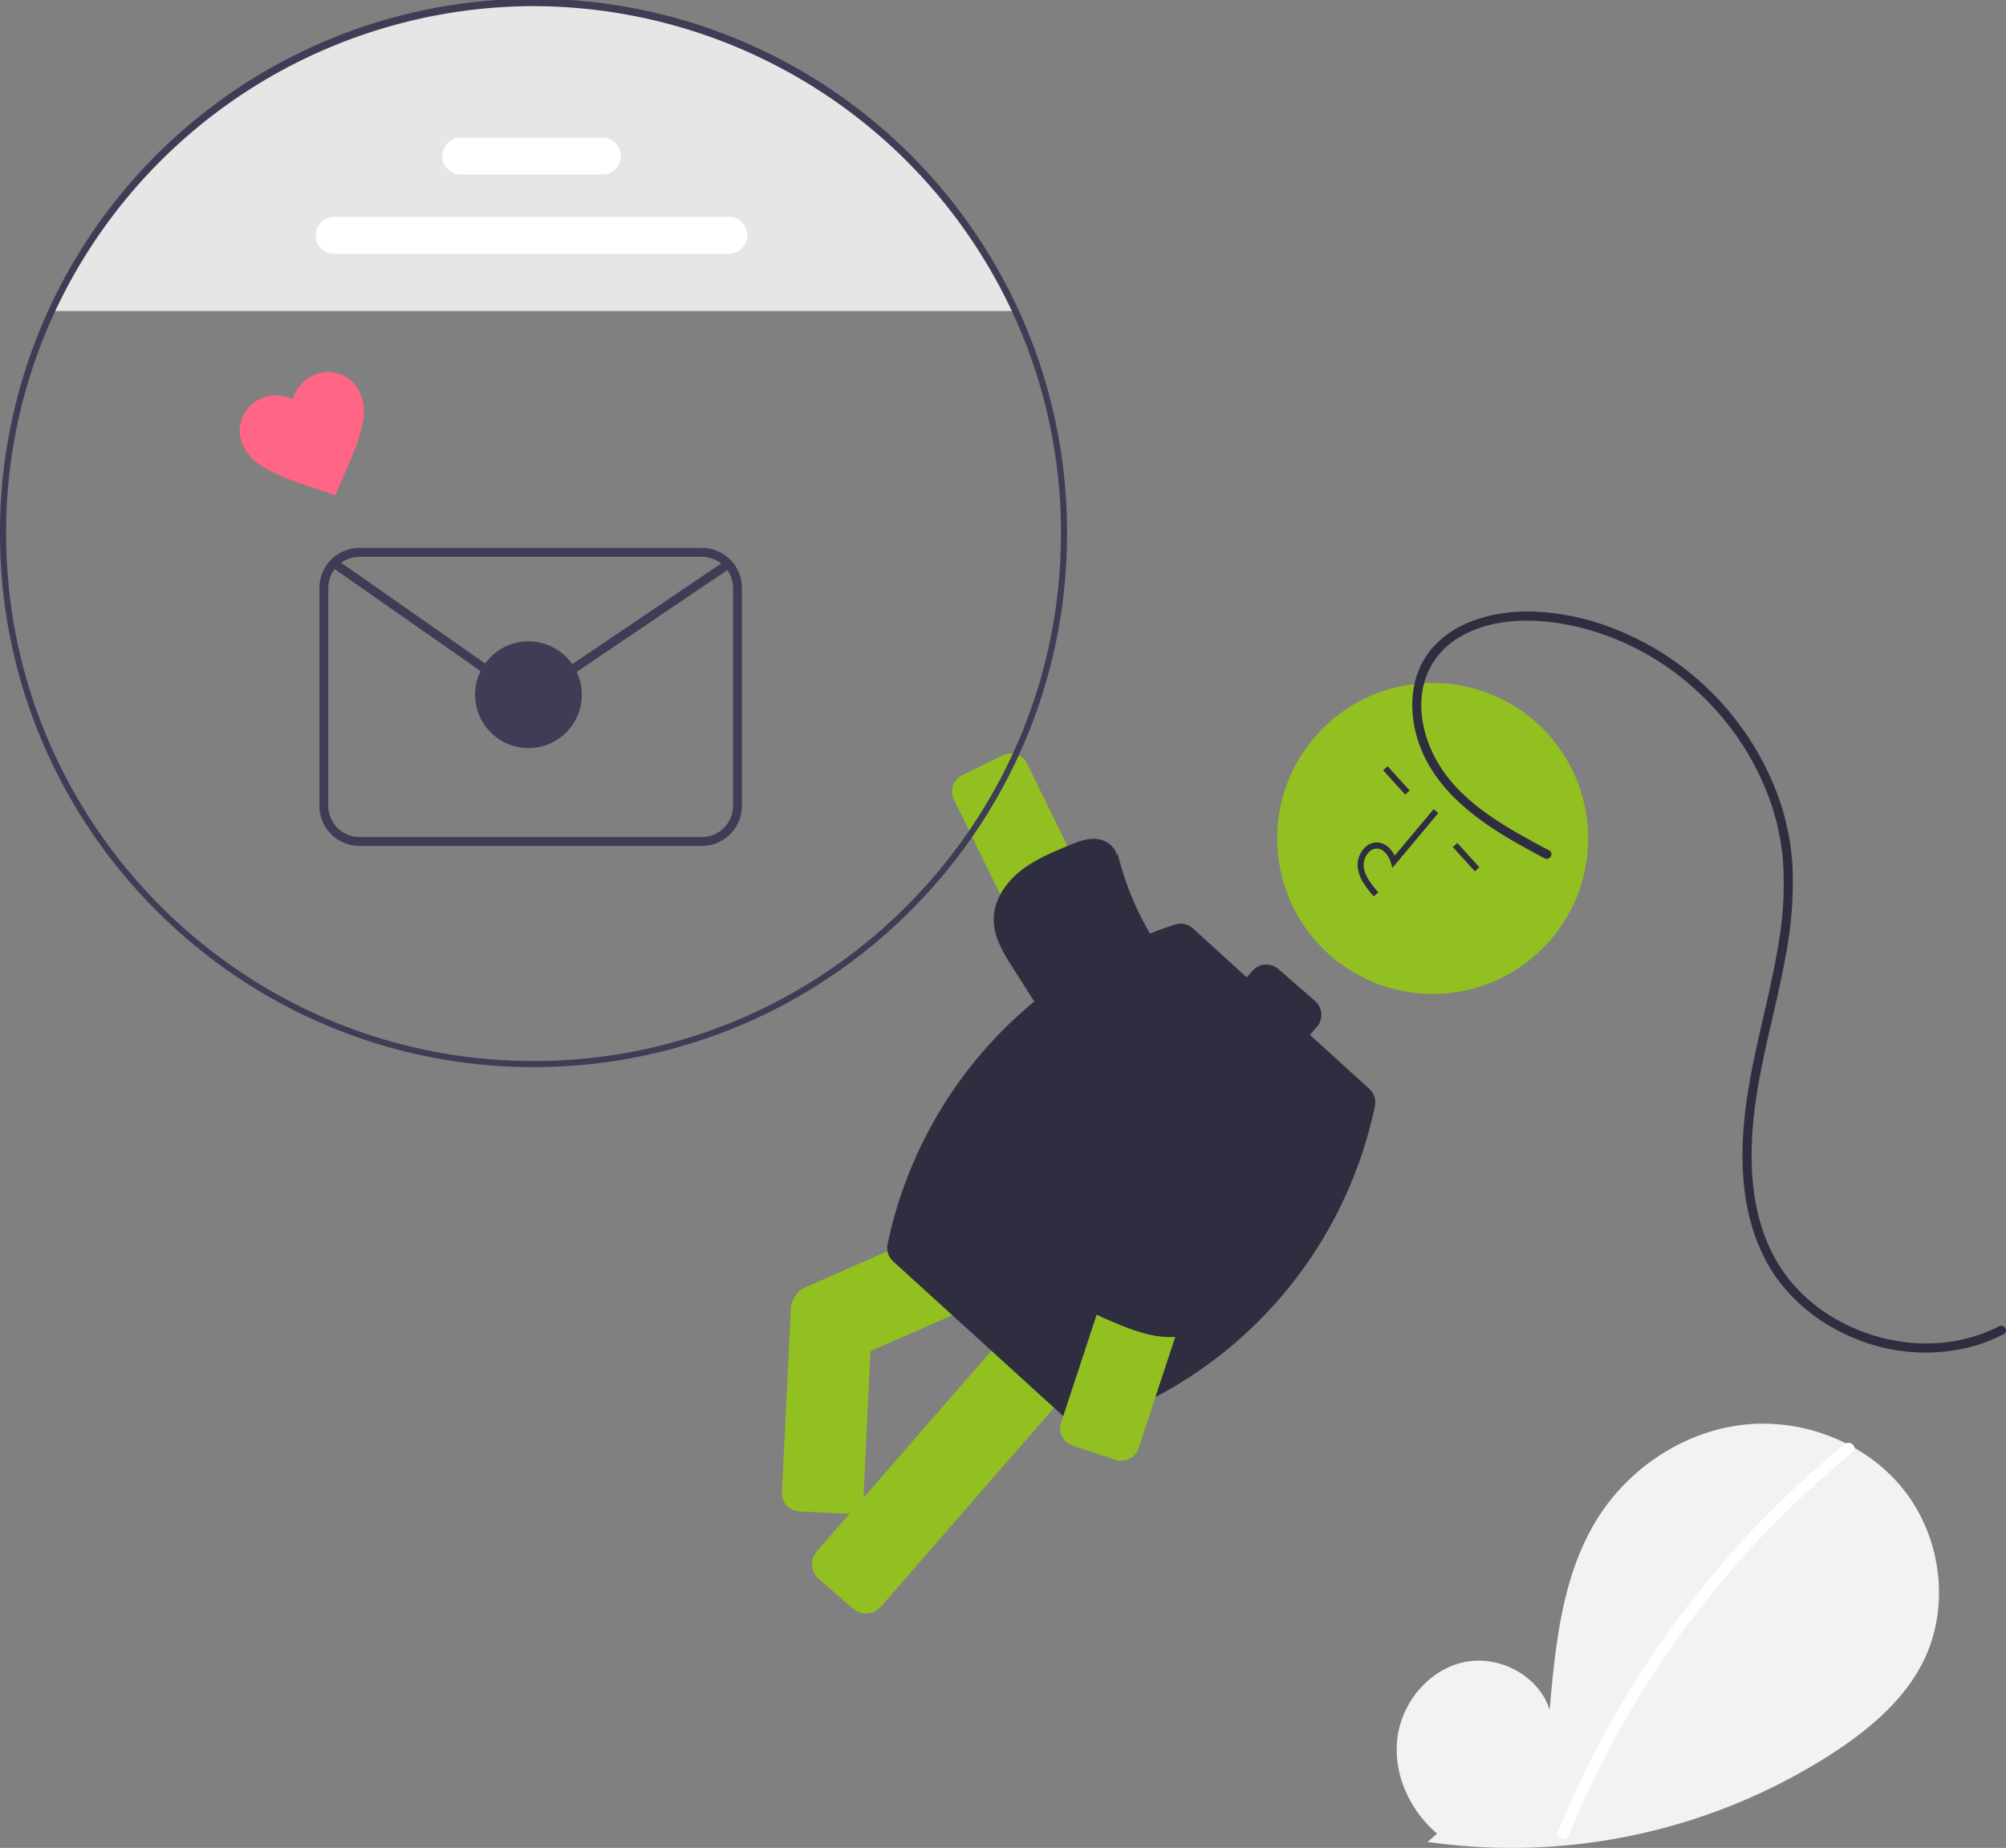 <svg xmlns="http://www.w3.org/2000/svg" width="630.666" height="580.943" viewBox="0 0 630.666 580.943">
  <rect x="0" y="0" width="630.666" height="580.943" fill="#808080" stroke="none"/>
  <g id="undraw_inbox_oppv" transform="translate(0 0.013)">
    <path id="Trazado_348" data-name="Trazado 348" d="M702.728,717.233c-8.619-7.283-13.855-18.789-12.482-29.989s9.877-21.5,20.908-23.876,23.605,4.206,26.956,14.981c1.844-20.775,3.969-42.42,15.014-60.111,10-16.019,27.323-27.482,46.1-29.532s38.539,5.694,50.247,20.512,14.575,36.359,6.375,53.371c-6.041,12.532-17.17,21.858-28.831,29.446a186.069,186.069,0,0,1-127.259,27.84" transform="translate(-250.923 -140.825)" fill="#f2f2f2"/>
    <path id="Trazado_349" data-name="Trazado 349" d="M830.9,594.83a307.02,307.02,0,0,0-90.212,121.985c-.861,2.109,2.563,3.026,3.414.941a303.607,303.607,0,0,1,89.3-120.422C835.175,595.894,832.657,593.4,830.9,594.83Z" transform="translate(-250.923 -140.825)" fill="#fff"/>
    <path id="Trazado_350" data-name="Trazado 350" d="M570.089,238.59H267.227a166.842,166.842,0,0,1,302.862,0Z" transform="translate(-250.923 -140.825)" fill="#e6e6e6"/>
    <path id="Trazado_351" data-name="Trazado 351" d="M581.164,374.816h14.147a5.751,5.751,0,0,1,5.751,5.751V491.4a12.824,12.824,0,0,1-12.824,12.824h0A12.824,12.824,0,0,1,575.413,491.4V380.567a5.751,5.751,0,0,1,5.751-5.751Z" transform="translate(-384.199 162.238) rotate(-26.057)" fill="#93c021"/>
    <path id="Trazado_352" data-name="Trazado 352" d="M602.044,411.143c.473-3.249-2.7-6.107-5.96-6.537s-6.464.864-9.492,2.133c-5.381,2.253-10.848,4.558-15.341,8.279s-7.949,9.134-7.914,14.967c.034,5.552,3.121,10.564,6.106,15.245l28,43.909c2.962,4.645,6.313,9.6,11.533,11.367a16.5,16.5,0,0,0,10.585-.446,25.559,25.559,0,0,0,16.606-25.331c-.958-12.576-10.941-22.222-18.415-32.381a93,93,0,0,1-15.56-33.688" transform="translate(-250.923 -140.825)" fill="#2f2e41"/>
    <path id="Trazado_353" data-name="Trazado 353" d="M523.158,648.053a6.2,6.2,0,0,1-4.086-1.528L508.4,637.238a6.229,6.229,0,0,1-.609-8.789L585.2,539.513a6.236,6.236,0,0,1,8.789-.608l10.671,9.287a6.238,6.238,0,0,1,.608,8.79l-77.411,88.935a6.218,6.218,0,0,1-4.7,2.137Z" transform="translate(-250.923 -140.825)" fill="#93c021"/>
    <path id="Trazado_354" data-name="Trazado 354" d="M512.094,570.492a6.239,6.239,0,0,1-5.713-3.725l-5.687-12.954a6.237,6.237,0,0,1,3.2-8.209l107.962-47.4a6.239,6.239,0,0,1,8.21,3.2l5.686,12.954a6.238,6.238,0,0,1-3.2,8.209l-107.962,47.4a6.2,6.2,0,0,1-2.5.525Z" transform="translate(-250.923 -140.825)" fill="#93c021"/>
    <path id="Trazado_355" data-name="Trazado 355" d="M502.226,615.955l14.129.7a5.751,5.751,0,0,0,6.029-5.458l2.821-58.058a5.751,5.751,0,0,0-5.458-6.029l-14.129-.7a5.751,5.751,0,0,0-6.029,5.458l-2.821,58.058A5.751,5.751,0,0,0,502.226,615.955Z" transform="translate(-250.923 -140.825)" fill="#93c021"/>
    <circle id="Elipse_277" data-name="Elipse 277" cx="48.883" cy="48.883" r="48.883" transform="translate(401.533 214.692)" fill="#93c021"/>
    <path id="Trazado_356" data-name="Trazado 356" d="M683.085,488.972l.085-.4a5.751,5.751,0,0,0-1.756-5.448l-18.663-16.978,2.19-2.516a5.751,5.751,0,0,0-.562-8.114l-11.567-10.069a5.751,5.751,0,0,0-8.114.562l-1.8,2.073-16.919-15.391a5.751,5.751,0,0,0-5.634-1.22h0a134.449,134.449,0,0,0-90.28,100.051l-.086.4a5.751,5.751,0,0,0,1.755,5.448L587.171,587.8a5.751,5.751,0,0,0,5.634,1.22h0a134.449,134.449,0,0,0,90.28-100.051Z" transform="translate(-250.923 -140.825)" fill="#2f2e41"/>
    <path id="Trazado_357" data-name="Trazado 357" d="M608.085,471.356h14.147a5.751,5.751,0,0,1,5.751,5.751V587.941a12.824,12.824,0,0,1-12.824,12.824h0a12.824,12.824,0,0,1-12.824-12.824V477.107a5.751,5.751,0,0,1,5.751-5.751Z" transform="translate(780.71 1096.898) rotate(-161.761)" fill="#93c021"/>
    <path id="Trazado_358" data-name="Trazado 358" d="M591.765,541.666c-2.657,1.929-2.485,6.2-.521,8.831s5.131,4.025,8.153,5.308c5.369,2.28,10.837,4.586,16.637,5.206s12.089-.684,16.241-4.781c3.952-3.9,5.386-9.61,6.654-15.014l11.9-50.7c1.258-5.364,2.471-11.225.089-16.193a16.5,16.5,0,0,0-7.708-7.269,25.56,25.56,0,0,0-29.73,5.791c-8.336,9.464-8.274,23.346-10.332,35.789a93,93,0,0,1-13.261,34.658" transform="translate(-250.923 -140.825)" fill="#2f2e41"/>
    <path id="Trazado_359" data-name="Trazado 359" d="M679.391,418.091a11.6,11.6,0,0,1-1.627-4.632,7.8,7.8,0,0,1,2.246-6.184A5.244,5.244,0,0,1,684.4,405.7c2.059.273,3.846,1.78,4.986,4.119l12.257-14.627,1.469,1.231-14.409,17.2-.528-1.663c-.613-1.927-1.991-4.085-4.027-4.355a3.368,3.368,0,0,0-2.8,1.048,5.891,5.891,0,0,0-1.678,4.607c.31,2.911,2.259,5.388,4.583,8.094L682.8,422.6a31.586,31.586,0,0,1-3.408-4.507Z" transform="translate(-250.923 -140.825)" fill="#2f2e41"/>
    <rect id="Rectángulo_846" data-name="Rectángulo 846" width="1.917" height="10.325" transform="matrix(0.74, -0.672, 0.672, 0.74, 434.833, 242.157)" fill="#2f2e41"/>
    <rect id="Rectángulo_847" data-name="Rectángulo 847" width="1.917" height="10.325" transform="matrix(0.74, -0.672, 0.672, 0.74, 456.744, 266.281)" fill="#2f2e41"/>
    <path id="Trazado_360" data-name="Trazado 360" d="M737.979,408.174c-13.454-7.205-28.473-15.118-35.894-29.164-3.34-6.321-5.137-13.869-3.964-21a23.855,23.855,0,0,1,11.056-16.527c11.717-7.292,27.332-6.4,40.161-2.982a84.128,84.128,0,0,1,34.979,19.443A86.17,86.17,0,0,1,807,391.387,75.565,75.565,0,0,1,811.438,411a110.119,110.119,0,0,1-1.491,27.229c-2.91,17.6-8.363,34.7-10.4,52.456-1.833,15.982-.941,33,7.044,47.34,6.2,11.127,16.66,19.38,28.439,23.955a57.6,57.6,0,0,0,37.224,1.782,50.811,50.811,0,0,0,8.612-3.527c1.642-.854.19-3.336-1.451-2.483-11.341,5.9-24.749,6.773-37.028,3.584-12.3-3.193-23.755-10.469-31-21.024-9.193-13.4-10.721-30.349-9.325-46.125,1.589-17.964,7.121-35.235,10.265-52.933a121.911,121.911,0,0,0,2.159-27.638A78.425,78.425,0,0,0,810.608,393a89.832,89.832,0,0,0-56.634-56.14c-12.951-4.17-28.237-5.71-41.108-.449-6.44,2.632-12.118,7.148-15.188,13.5-3.179,6.58-3.408,14.167-1.672,21.184,3.874,15.66,16.791,26.028,30.113,33.807,3.423,2,6.914,3.877,10.408,5.748,1.631.873,3.085-1.608,1.451-2.483Z" transform="translate(-250.923 -140.825)" fill="#2f2e41"/>
    <path id="Trazado_361" data-name="Trazado 361" d="M418.658,476.294c-92.489,0-167.735-75.246-167.735-167.735a167.735,167.735,0,1,1,335.469,0C586.393,401.048,511.147,476.294,418.658,476.294Zm0-333.553A166.421,166.421,0,0,0,268.1,238.992a164.363,164.363,0,0,0-15.257,69.567c0,91.432,74.385,165.818,165.818,165.818s165.818-74.385,165.818-165.818a164.36,164.36,0,0,0-15.256-69.566A166.421,166.421,0,0,0,418.658,142.741Z" transform="translate(-250.923 -140.825)" fill="#3f3d56"/>
    <path id="Trazado_362" data-name="Trazado 362" d="M480.273,220.593H356.205a5.8,5.8,0,1,1,0-11.593H480.273a5.8,5.8,0,0,1,0,11.593Z" transform="translate(-250.923 -140.825)" fill="#fff"/>
    <path id="Trazado_363" data-name="Trazado 363" d="M440.5,195.673H395.983a5.8,5.8,0,1,1,0-11.593h44.512a5.8,5.8,0,0,1,0,11.593Z" transform="translate(-250.923 -140.825)" fill="#fff"/>
    <path id="Trazado_364" data-name="Trazado 364" d="M356.33,296.475l-3.744-1.226c-13.362-4.505-22.141-7.382-25.268-14.43a10.969,10.969,0,0,1,5.324-14.571q.144-.067.29-.13a11.932,11.932,0,0,1,10.025.215,11.932,11.932,0,0,1,6.568-7.576,10.969,10.969,0,0,1,14.538,5.412q.066.145.128.291c3.127,7.048-.631,15.487-6.259,28.417Z" transform="translate(-250.923 -140.825)" fill="#ff6584"/>
    <path id="Trazado_365" data-name="Trazado 365" d="M471.6,406.755H363.927a12.6,12.6,0,0,1-12.585-12.585V325.651a12.6,12.6,0,0,1,12.585-12.585H471.6a12.6,12.6,0,0,1,12.585,12.585V394.17A12.6,12.6,0,0,1,471.6,406.755ZM363.927,315.863a9.8,9.8,0,0,0-9.788,9.788V394.17a9.8,9.8,0,0,0,9.788,9.788H471.6a9.8,9.8,0,0,0,9.788-9.788V325.651a9.8,9.8,0,0,0-9.788-9.788Z" transform="translate(-250.923 -140.825)" fill="#3f3d56"/>
    <path id="Trazado_366" data-name="Trazado 366" d="M417.186,359.292a14.04,14.04,0,0,1-8.048-2.517L355.11,319l1.6-2.291,54.028,37.774a11.311,11.311,0,0,0,12.743.1l55.619-37.6,1.566,2.317-55.619,37.6a14.039,14.039,0,0,1-7.863,2.393Z" transform="translate(-250.923 -140.825)" fill="#3f3d56"/>
    <circle id="Elipse_278" data-name="Elipse 278" cx="16.78" cy="16.78" r="16.78" transform="translate(149.361 201.607)" fill="#3f3d56"/>
  </g>
</svg>
